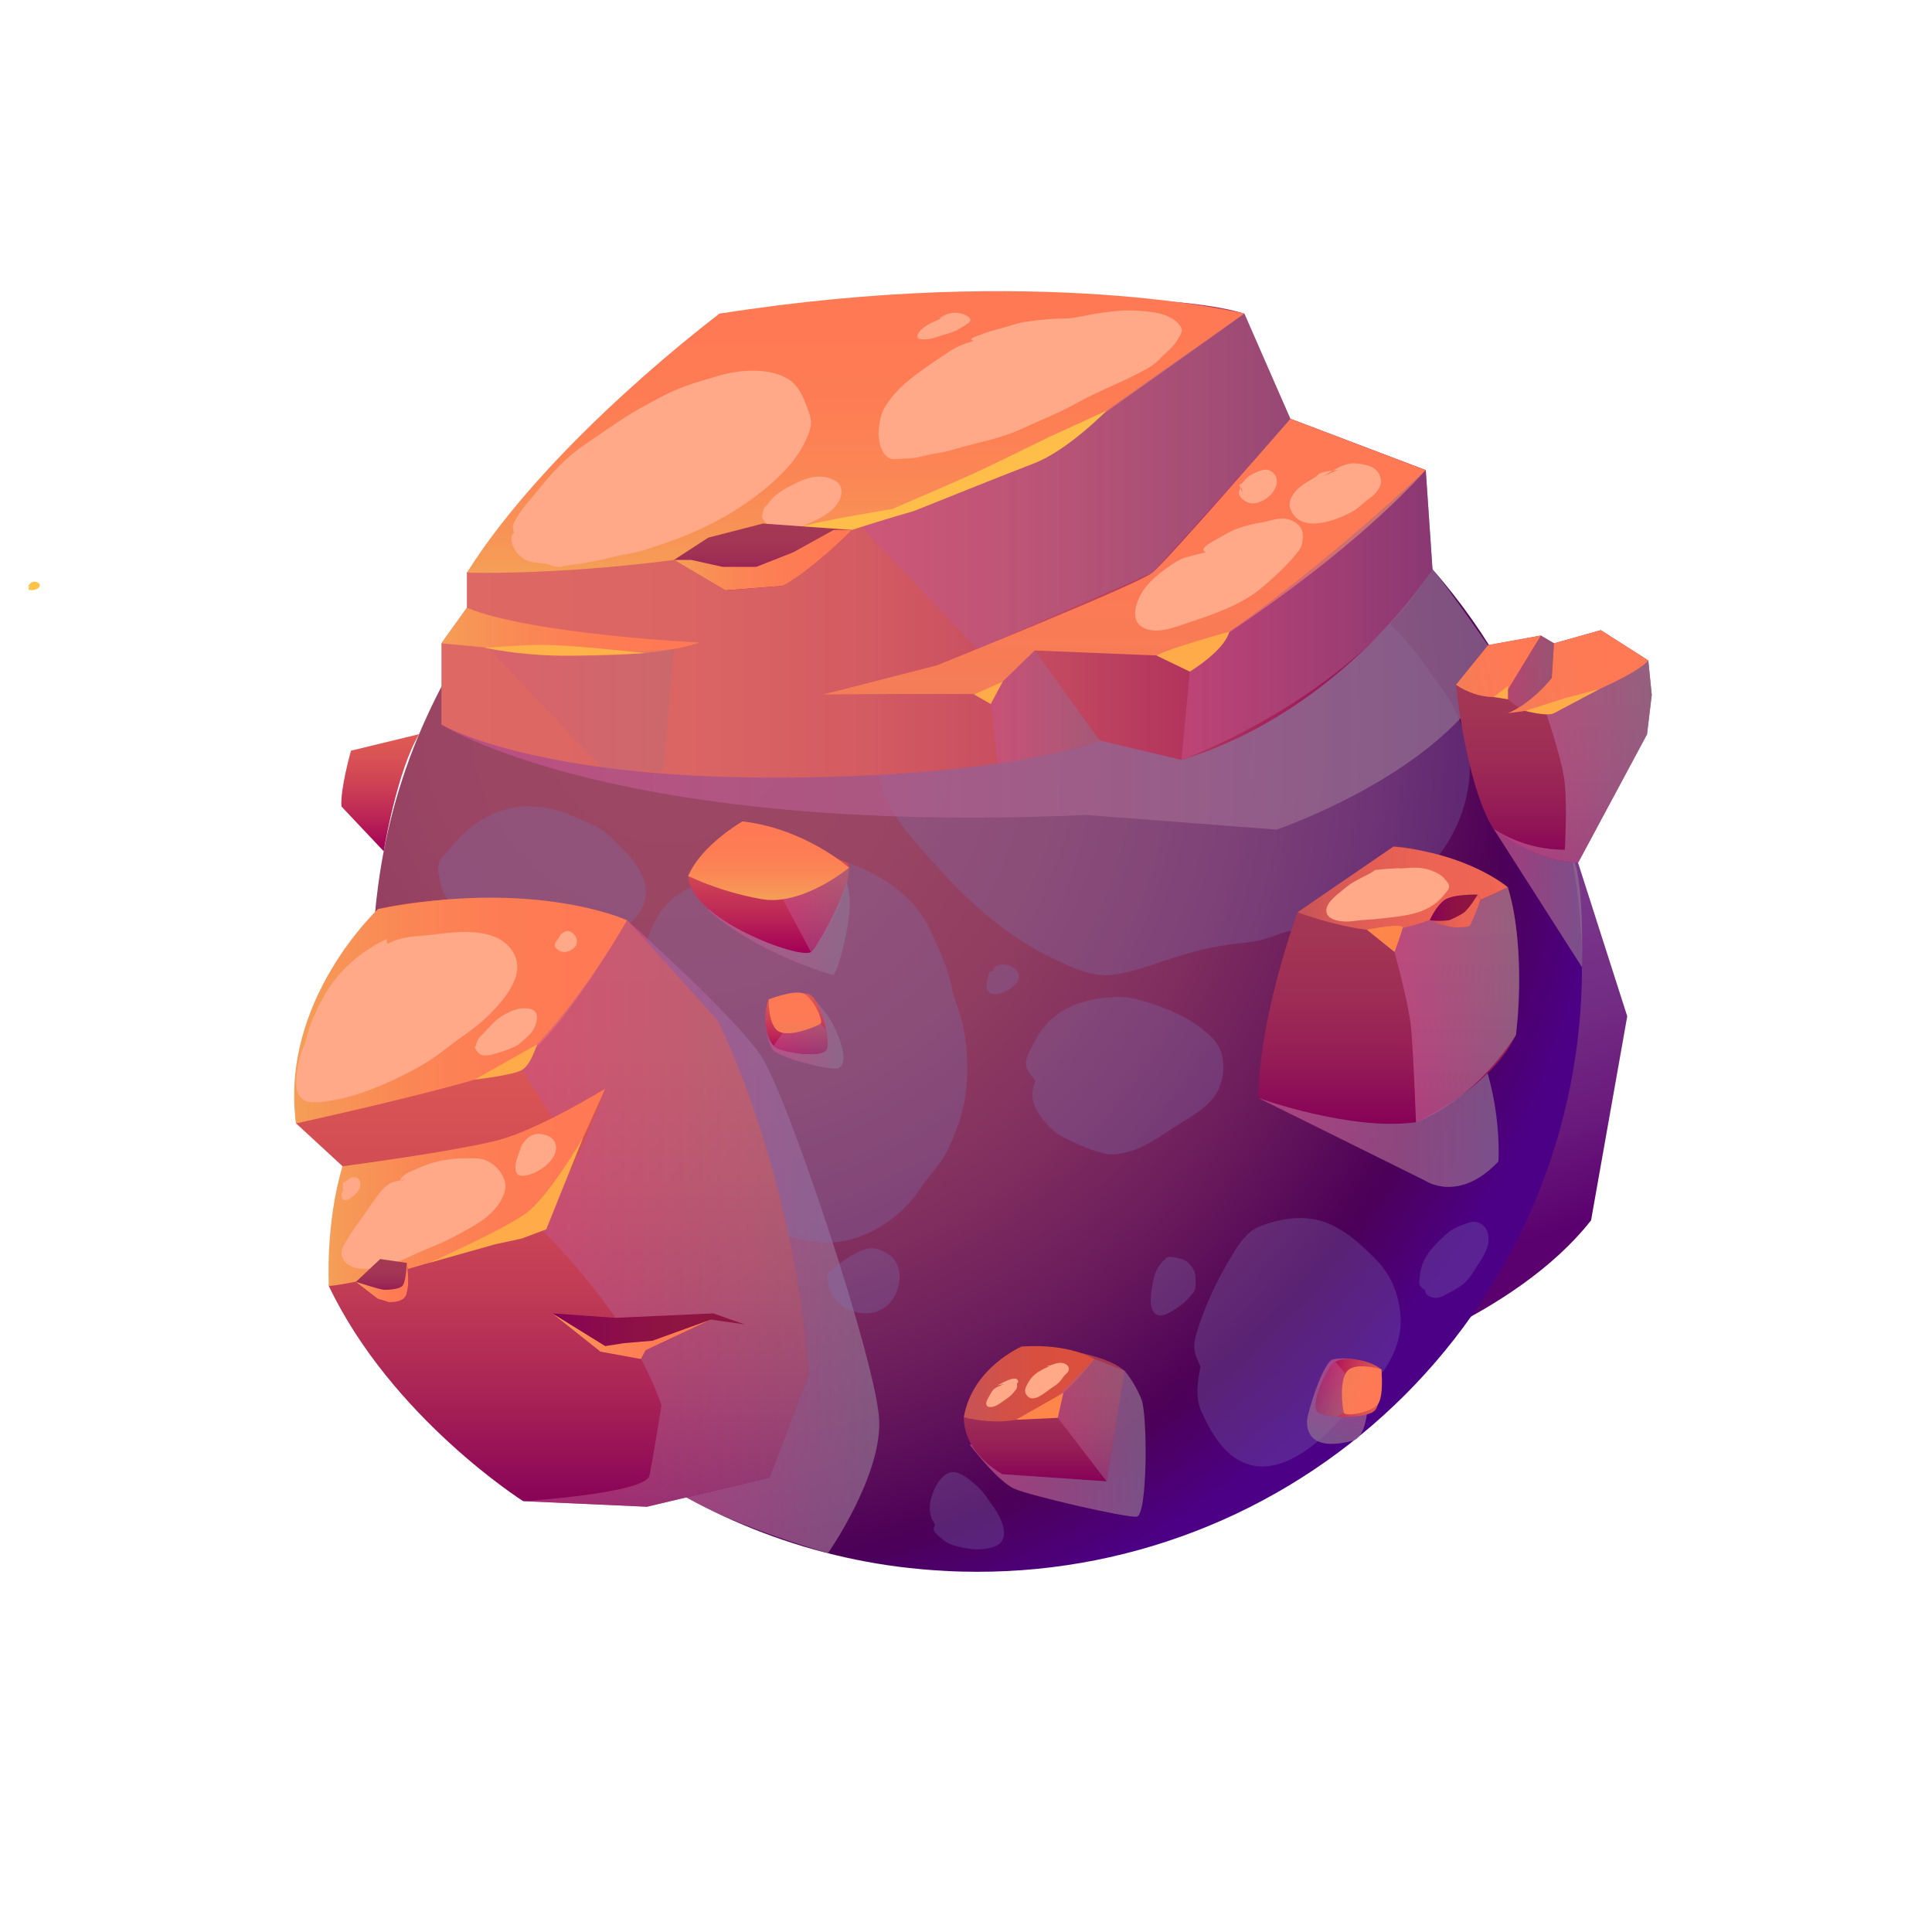 <svg width="130" height="130" viewBox="0 0 130 130" fill="none" xmlns="http://www.w3.org/2000/svg">
<path fill-rule="evenodd" clip-rule="evenodd" d="M1.999 39.423C1.942 39.489 1.915 39.575 1.921 39.662C2.115 39.792 2.713 39.655 2.675 39.356C2.655 39.209 2.476 39.16 2.352 39.144C2.096 39.112 1.966 39.336 1.836 39.526L1.999 39.423Z" fill="#FFC445"/>
<path fill-rule="evenodd" clip-rule="evenodd" d="M78.957 91.12L91.497 91.835C91.497 91.835 101.88 88.706 107.059 82.113L109.494 68.383L105.47 55.824L83.604 69.81C83.604 69.81 78.643 86.585 78.957 91.12Z" fill="url(#paint0_linear_1_3636)"/>
<path fill-rule="evenodd" clip-rule="evenodd" d="M106.447 65.077C106.452 70.422 105.402 75.715 103.359 80.654C101.315 85.593 98.318 90.08 94.538 93.859C90.758 97.638 86.271 100.634 81.331 102.677C76.392 104.719 71.099 105.767 65.754 105.762C65.032 105.762 64.303 105.745 63.589 105.702H63.581C62.516 105.649 61.459 105.547 60.42 105.418C52.76 104.415 45.547 101.237 39.636 96.262C35.824 93.054 32.62 89.185 30.18 84.84C29.931 84.393 29.691 83.939 29.45 83.483C29.45 83.465 29.442 83.457 29.433 83.44C29.184 82.95 28.956 82.461 28.729 81.963H28.72C28.008 80.401 27.399 78.794 26.899 77.153C26.519 75.956 26.201 74.741 25.945 73.511C25.938 73.501 25.935 73.489 25.937 73.477C25.756 72.61 25.602 71.733 25.481 70.853C25.205 68.941 25.067 67.012 25.068 65.081C25.068 63.956 25.111 62.831 25.215 61.732C25.266 61.027 25.344 60.332 25.438 59.636C25.953 55.708 27.05 51.878 28.693 48.273C31.926 41.155 37.14 35.118 43.712 30.883C50.283 26.648 57.935 24.393 65.753 24.389C66.182 24.389 66.612 24.397 67.032 24.406C67.488 24.422 67.942 24.44 68.398 24.475C70.699 24.623 72.984 24.968 75.226 25.505C76.514 25.814 77.777 26.174 79.014 26.605C79.856 26.888 80.683 27.201 81.496 27.549C82.105 27.807 82.698 28.073 83.285 28.357C83.388 28.408 83.491 28.451 83.594 28.503C87.521 30.423 91.115 32.964 94.235 36.026C94.681 36.456 95.111 36.902 95.54 37.358C95.824 37.667 96.108 37.984 96.382 38.302C96.859 38.834 97.31 39.392 97.756 39.951C101.31 44.47 103.863 49.693 105.246 55.274C106.044 58.48 106.447 61.773 106.447 65.077Z" fill="url(#paint1_radial_1_3636)"/>
<path style="mix-blend-mode:multiply" opacity="0.71" fill-rule="evenodd" clip-rule="evenodd" d="M42.2 61.921C42.2 61.921 49.395 68.354 51.185 71.004C52.975 73.654 58.996 91.749 59.159 95.554C59.322 99.358 55.716 104.508 55.716 104.508C55.716 104.508 49.607 102.788 46.193 100.75L48.256 86.534L42.2 61.921Z" fill="url(#paint2_linear_1_3636)"/>
<path style="mix-blend-mode:multiply" opacity="0.71" fill-rule="evenodd" clip-rule="evenodd" d="M84.679 73.886L95.936 79.464C95.936 79.464 98.169 80.968 100.826 78.152C100.826 78.152 101.092 74.229 99.465 70.443L84.679 73.886Z" fill="url(#paint3_linear_1_3636)"/>
<g style="mix-blend-mode:multiply" opacity="0.3">
<path fill-rule="evenodd" clip-rule="evenodd" d="M43.373 64.058C42.453 67.971 43.037 72.077 44.452 75.805C44.757 76.61 45.085 77.644 45.585 78.369C45.978 78.941 46.645 79.284 47.187 79.695C47.902 80.242 48.555 80.862 49.258 81.42C50.056 82.055 50.867 82.442 51.831 82.784C53.661 83.436 55.499 83.923 57.436 83.35C59.212 82.792 60.752 81.659 61.814 80.13C62.277 79.444 62.813 78.836 63.3 78.172C63.788 77.509 64.085 76.692 64.383 75.942C64.98 74.456 65.164 72.574 65.059 70.984C65.019 70.221 64.909 69.463 64.733 68.719C64.538 67.947 64.185 67.231 64.037 66.445C63.799 65.158 63.22 64.016 62.704 62.81C61.424 59.82 58.099 58.032 55.034 57.588C53.595 57.379 52.172 57.707 50.755 57.93C49.261 58.161 48.173 58.854 46.844 59.507C46.061 59.891 45.294 60.319 44.733 61.001C43.406 62.609 43.214 64.875 43.373 64.058Z" fill="#7D72B3"/>
<path fill-rule="evenodd" clip-rule="evenodd" d="M55.649 85.715C56.341 85.093 57.281 84.386 58.169 84.073C58.778 83.859 59.348 84.091 59.845 84.446C60.848 85.162 60.656 86.832 59.863 87.678C58.415 89.229 55.689 87.99 55.698 86.018L55.649 85.715Z" fill="#7D72B3"/>
<path fill-rule="evenodd" clip-rule="evenodd" d="M69.686 72.733C69.288 72.191 69.01 72.017 69.031 71.472C69.047 71.066 69.508 70.293 69.716 69.905C70.338 68.751 71.388 67.888 72.639 67.499C73.495 67.223 74.387 67.082 75.286 67.082C76.121 67.082 76.81 67.32 77.595 67.573C79.018 68.034 80.59 68.791 81.636 69.903C82.621 70.95 82.478 72.84 81.615 73.907C80.955 74.723 79.996 75.219 79.124 75.775C78.17 76.387 77.124 77.168 76.023 77.472C75.307 77.669 74.795 77.77 74.091 77.563C73.451 77.385 72.83 77.146 72.236 76.847C71.668 76.557 71.237 76.438 70.772 75.984C70.365 75.598 70.016 75.156 69.735 74.672C69.328 73.969 69.469 73.095 69.686 72.733Z" fill="#7D72B3"/>
<path fill-rule="evenodd" clip-rule="evenodd" d="M66.591 65.358C66.426 65.886 66.066 66.952 67.02 66.894C67.453 66.867 68.1 66.499 68.332 66.231C69.286 65.122 67.008 64.374 66.808 65.358H66.591Z" fill="#7D72B3"/>
<path fill-rule="evenodd" clip-rule="evenodd" d="M80.782 91.962C80.326 91.008 80.225 90.64 80.535 89.622C81.039 88.027 81.719 86.493 82.562 85.048C83.073 84.173 83.704 82.983 84.668 82.564C85.467 82.225 86.319 82.024 87.185 81.968C89.018 81.848 90.434 82.72 91.737 83.93C92.543 84.675 93.213 85.296 93.679 86.315C94.085 87.198 94.324 88.366 94.23 89.335C93.96 92.092 91.56 94.045 89.783 95.929C88.38 97.415 86.039 99.281 83.853 98.487C82.343 97.937 81.44 96.334 80.823 94.942C80.416 94.023 80.565 92.948 80.782 91.962Z" fill="#7D72B3"/>
<path fill-rule="evenodd" clip-rule="evenodd" d="M78.397 84.74C77.864 85.175 77.682 85.709 77.555 86.394C77.46 86.892 77.256 87.997 77.743 88.402C78.171 88.759 78.958 88.163 79.3 87.936C79.579 87.757 79.828 87.533 80.036 87.275C80.155 87.134 80.311 87.011 80.381 86.838C80.49 86.561 80.45 86.175 80.438 85.884C80.422 85.519 80.215 85.223 79.961 84.981C79.746 84.775 79.566 84.722 79.274 84.662C78.959 84.592 78.569 84.463 78.397 84.74Z" fill="#7D72B3"/>
<path fill-rule="evenodd" clip-rule="evenodd" d="M62.901 102.624C62.843 102.784 62.782 102.884 62.869 103.038C62.956 103.192 63.227 103.416 63.34 103.515C63.754 103.898 64.198 104.012 64.739 104.127C65.281 104.241 65.822 104.309 66.361 104.201C66.704 104.132 67.141 104.055 67.368 103.763C67.787 103.221 67.439 102.404 67.16 101.885C66.948 101.488 66.646 101.132 66.402 100.753C66.12 100.352 65.78 99.995 65.393 99.694C64.934 99.31 64.223 98.786 63.63 99.217C63.071 99.618 62.761 100.343 62.613 100.991C62.529 101.372 62.551 101.768 62.676 102.136C62.767 102.39 62.948 102.561 62.901 102.624Z" fill="#7D72B3"/>
<path fill-rule="evenodd" clip-rule="evenodd" d="M95.91 86.84C95.588 86.57 95.467 86.556 95.501 86.187C95.518 85.8 95.591 85.416 95.716 85.049C96.033 84.25 96.695 83.588 97.328 83.029C97.698 82.723 98.126 82.494 98.587 82.358C98.825 82.278 99.018 82.182 99.266 82.217C99.461 82.24 99.644 82.32 99.793 82.448C99.941 82.575 100.049 82.744 100.101 82.932C100.306 83.557 99.998 84.253 99.659 84.766C99.225 85.42 98.885 86.161 98.195 86.591C97.877 86.791 97.543 86.986 97.207 87.153C97.003 87.254 96.776 87.361 96.541 87.332C96.374 87.313 95.864 87.182 95.91 86.84Z" fill="#7D72B3"/>
<path fill-rule="evenodd" clip-rule="evenodd" d="M29.487 58.632C29.573 58.989 29.589 59.365 29.705 59.716C29.944 60.431 30.461 61.051 30.994 61.574C32.008 62.565 33.452 62.971 34.811 63.244C35.527 63.401 36.256 63.492 36.989 63.516C37.573 63.523 38.193 63.647 38.777 63.601C39.745 63.533 40.684 63.243 41.52 62.752C42.761 62.018 43.776 60.875 43.368 59.365C43.144 58.539 42.597 57.831 42 57.243C41.347 56.602 40.823 55.931 39.972 55.544C39.599 55.373 39.218 55.199 38.835 55.048C38.376 54.864 37.941 54.612 37.45 54.528C37.042 54.456 36.622 54.3 36.211 54.28C35.797 54.258 35.383 54.262 34.971 54.293C33.505 54.412 31.989 55.27 30.975 56.313C30.573 56.726 30.23 57.19 29.828 57.599C29.446 57.978 29.487 58.432 29.487 58.632Z" fill="#7D72B3"/>
<path fill-rule="evenodd" clip-rule="evenodd" d="M59.629 48.401C59.224 49.036 59.073 49.179 59.015 49.921C58.934 50.845 59.009 51.777 59.238 52.677C59.771 54.781 61.42 56.478 62.828 58.063C65.138 60.664 67.74 63.032 70.916 64.523C72.166 65.11 73.49 65.778 74.919 65.59C76.306 65.407 77.563 64.888 78.884 64.467C80.043 64.099 81.29 63.752 82.494 63.591C83.06 63.513 83.625 63.438 84.192 63.375C85.017 63.284 85.713 62.954 86.499 62.722C87.637 62.389 88.821 62.186 89.948 61.824C90.464 61.658 90.964 61.448 91.444 61.197C92.232 60.789 93.077 60.546 93.86 60.114C96.761 58.515 98.74 55.314 98.895 51.979C98.974 50.28 98.353 48.503 97.499 47.058C97.015 46.239 96.402 45.508 95.866 44.716C95.165 43.707 94.359 42.774 93.463 41.934C91.815 40.356 89.958 39.337 87.786 38.667C86.635 38.307 85.435 38.13 84.23 38.143C82.311 38.149 80.355 38.414 78.473 38.793C76.591 39.173 74.683 39.576 72.833 40.098C70.883 40.648 68.92 41.479 67.087 42.336C65.198 43.219 63.549 44.392 62.34 46.107C62.067 46.492 61.753 46.861 61.495 47.252C61.291 47.558 61.178 47.798 60.88 48.02C60.335 48.424 59.832 48.513 59.629 48.401Z" fill="#7D72B3"/>
</g>
<path style="mix-blend-mode:multiply" opacity="0.71" fill-rule="evenodd" clip-rule="evenodd" d="M100.506 55.775L106.446 65.078C106.446 65.078 106.635 58.859 105.761 57.607C104.886 56.355 100.506 55.775 100.506 55.775Z" fill="url(#paint4_linear_1_3636)"/>
<path style="mix-blend-mode:multiply" opacity="0.71" fill-rule="evenodd" clip-rule="evenodd" d="M29.704 48.754C29.704 48.754 41.324 56.256 73.105 54.836L85.901 55.822C85.901 55.822 98.066 51.685 100.822 44.416C100.822 44.416 97.231 39.238 96.389 38.293C95.547 37.349 80.584 40.578 80.584 40.578L29.704 48.754Z" fill="url(#paint5_linear_1_3636)"/>
<path fill-rule="evenodd" clip-rule="evenodd" d="M31.416 40.894V38.532C31.416 38.532 37.84 30.227 48.417 21.104C48.417 21.104 75.92 18.672 83.73 21.104L86.823 28.175L95.936 31.634L96.389 38.297C96.389 38.297 90.403 47.811 79.5 51.133L73.984 49.821C73.984 49.821 67.946 52.325 51.998 52.325C35.704 52.325 29.704 48.755 29.704 48.755V43.287L31.416 40.894Z" fill="url(#paint6_linear_1_3636)"/>
<path fill-rule="evenodd" clip-rule="evenodd" d="M54.437 92.455L51.767 99.429L43.53 101.386L35.2 101.009C35.2 101.009 26.361 95.404 22.127 86.537L23.047 78.472L19.92 75.587C19.92 75.587 19.165 68.055 25.434 61.175C25.434 61.175 32.352 59.252 42.199 61.922L48.271 68.656C48.271 68.656 53.243 78.143 54.437 92.455Z" fill="url(#paint7_linear_1_3636)"/>
<path style="mix-blend-mode:multiply" opacity="0.71" fill-rule="evenodd" clip-rule="evenodd" d="M65.262 97.223C65.262 97.223 67.132 99.694 68.271 100.182C69.41 100.67 75.756 102.134 76.488 102.053C77.221 101.972 77.221 95.271 76.814 94.182C76.536 93.48 76.152 92.824 75.675 92.238L65.262 97.223Z" fill="url(#paint8_linear_1_3636)"/>
<path fill-rule="evenodd" clip-rule="evenodd" d="M111.142 46.758L110.824 49.412L106.195 58.035C103.601 58.104 100.835 56.034 100.509 55.776C100.5 55.768 100.484 55.759 100.474 55.751C98.62 52.728 97.969 46.08 97.969 46.08L100.133 43.408L103.681 42.764L104.574 43.289L107.717 42.404L110.182 43.976L110.912 44.453L111.142 46.758Z" fill="url(#paint9_linear_1_3636)"/>
<path fill-rule="evenodd" clip-rule="evenodd" d="M101.453 59.702C101.453 59.702 96.282 56.871 93.758 56.967L87.306 61.387C87.306 61.387 84.682 68.5 84.682 73.887C84.682 73.887 90.903 76.129 95.277 75.513C95.277 75.513 100.275 73.29 102.002 69.639C101.997 69.639 102.673 63.372 101.453 59.702Z" fill="url(#paint10_linear_1_3636)"/>
<path fill-rule="evenodd" clip-rule="evenodd" d="M31.416 38.533C31.416 38.533 43.374 38.925 56.555 35.542C56.555 35.542 69.898 30.861 72.502 29.07C75.105 27.279 83.73 21.105 83.73 21.105C83.73 21.105 70.061 17.698 48.417 21.105C48.417 21.105 37.035 29.609 31.416 38.533Z" fill="url(#paint11_linear_1_3636)"/>
<path fill-rule="evenodd" clip-rule="evenodd" d="M86.823 28.176C86.823 28.176 78.523 37.745 77.546 38.533C76.57 39.322 63.046 44.768 63.046 44.768L55.413 46.727C55.413 46.727 64.96 46.648 66.587 46.727L69.625 43.769L80.147 44.202C80.147 44.202 89.808 38.377 95.933 31.634L86.823 28.176Z" fill="url(#paint12_linear_1_3636)"/>
<path fill-rule="evenodd" clip-rule="evenodd" d="M29.704 43.287L38.166 44.092C38.166 44.092 43.808 44.337 47.062 43.238C47.062 43.238 35.731 42.685 31.416 40.893L29.704 43.287Z" fill="url(#paint13_linear_1_3636)"/>
<path fill-rule="evenodd" clip-rule="evenodd" d="M87.308 61.386C87.308 61.386 91.005 62.772 93.433 62.609C95.861 62.446 101.455 59.701 101.455 59.701C101.455 59.701 98.892 57.46 93.76 56.967L87.308 61.386Z" fill="url(#paint14_linear_1_3636)"/>
<path fill-rule="evenodd" clip-rule="evenodd" d="M19.918 75.592C19.918 75.592 31.089 73.15 34.157 71.917C37.224 70.684 42.195 61.923 42.195 61.923C42.195 61.923 36.058 59.075 25.434 61.172C25.434 61.176 18.813 67.336 19.918 75.592Z" fill="url(#paint15_linear_1_3636)"/>
<path fill-rule="evenodd" clip-rule="evenodd" d="M23.048 78.475C23.048 78.475 30.873 77.447 33.635 76.686C36.397 75.925 40.723 73.251 40.723 73.251C40.723 73.251 37.409 80.797 36.212 82.505C36.212 82.505 26.91 86.008 22.127 86.536C22.127 86.538 21.88 82.338 23.048 78.475Z" fill="url(#paint16_linear_1_3636)"/>
<path fill-rule="evenodd" clip-rule="evenodd" d="M64.853 95.363C64.853 95.363 66.642 91.443 68.759 90.605C68.759 90.605 73.804 90.652 75.676 92.244L74.456 99.672L67.459 99.195C67.459 99.195 64.853 97.866 64.853 95.363Z" fill="url(#paint17_linear_1_3636)"/>
<path fill-rule="evenodd" clip-rule="evenodd" d="M64.853 95.362C64.853 95.362 67.051 95.993 69.084 95.362C71.118 94.731 73.641 91.448 73.641 91.448C73.641 91.448 72.013 90.384 68.759 90.605C68.759 90.605 65.423 92.006 64.853 95.362Z" fill="url(#paint18_linear_1_3636)"/>
<path style="mix-blend-mode:multiply" opacity="0.5" fill-rule="evenodd" clip-rule="evenodd" d="M54.437 92.452L51.766 99.427L43.53 101.384L35.199 101.007C35.199 101.007 43.452 100.5 43.702 99.28C43.951 98.06 44.509 94.566 44.509 94.566C42.481 88.468 36.212 82.507 36.212 82.507C38.836 78.81 40.721 73.249 40.721 73.249L37.166 75.232L34.846 71.535C38.694 68.107 42.199 61.923 42.199 61.923L48.27 68.657C48.27 68.657 53.243 78.141 54.437 92.452Z" fill="url(#paint19_linear_1_3636)"/>
<path style="mix-blend-mode:multiply" opacity="0.5" fill-rule="evenodd" clip-rule="evenodd" d="M70.534 94.569L74.455 99.669L75.675 92.241L73.642 91.446L70.534 94.569Z" fill="url(#paint20_linear_1_3636)"/>
<path style="mix-blend-mode:multiply" opacity="0.71" fill-rule="evenodd" clip-rule="evenodd" d="M93.433 62.608C93.433 62.608 94.797 67.312 94.959 69.263C95.121 71.214 95.28 75.517 95.28 75.517C95.28 75.517 99.035 74.248 102.004 69.642C102.004 69.642 102.787 64.275 101.46 59.705C101.454 59.7 96.544 62.221 93.433 62.608Z" fill="url(#paint21_linear_1_3636)"/>
<path style="mix-blend-mode:multiply" opacity="0.5" fill-rule="evenodd" clip-rule="evenodd" d="M101.195 46.841L102.186 47.617C102.186 47.617 104.347 46.739 104.417 45.623C104.487 44.508 104.565 43.288 104.565 43.288L103.679 42.763L101.195 46.841Z" fill="url(#paint22_linear_1_3636)"/>
<path style="mix-blend-mode:multiply" opacity="0.71" fill-rule="evenodd" clip-rule="evenodd" d="M111.142 46.759L110.824 49.413L106.195 58.035C103.601 58.105 100.836 56.034 100.509 55.777C101.936 56.693 103.597 57.178 105.293 57.177C105.293 57.177 105.456 54.454 105.293 52.745C105.129 51.036 103.902 47.617 103.902 47.617L110.18 43.975L110.91 44.453L111.142 46.759Z" fill="url(#paint23_linear_1_3636)"/>
<path fill-rule="evenodd" clip-rule="evenodd" d="M103.681 42.763L101.196 46.841C101.196 46.841 99.704 47.233 97.966 46.081L100.129 43.409L103.681 42.763Z" fill="url(#paint24_linear_1_3636)"/>
<path fill-rule="evenodd" clip-rule="evenodd" d="M104.565 43.287L104.417 45.622C104.417 45.622 103.147 47.274 101.469 47.988C101.469 47.988 104.689 47.638 106.181 46.986C106.181 46.986 110.052 45.436 110.911 44.443L107.714 42.4L104.565 43.287Z" fill="url(#paint25_linear_1_3636)"/>
<path style="mix-blend-mode:multiply" opacity="0.5" fill-rule="evenodd" clip-rule="evenodd" d="M57.574 35.058L65.76 43.668L77.547 38.54C77.547 38.54 86.173 29.081 86.824 28.183L83.731 21.112C83.731 21.112 75.269 26.962 72.503 29.076C69.736 31.191 57.574 35.058 57.574 35.058Z" fill="url(#paint26_linear_1_3636)"/>
<path style="mix-blend-mode:multiply" opacity="0.5" fill-rule="evenodd" clip-rule="evenodd" d="M69.627 43.769L73.984 49.826C73.984 49.826 70.662 50.942 67.133 51.376L66.589 46.725L69.627 43.769Z" fill="url(#paint27_linear_1_3636)"/>
<path style="mix-blend-mode:multiply" opacity="0.5" fill-rule="evenodd" clip-rule="evenodd" d="M80.15 44.2L79.499 51.13C79.499 51.13 90.93 47.035 96.388 38.295L95.935 31.627C95.935 31.627 87.219 39.835 80.15 44.2Z" fill="url(#paint28_linear_1_3636)"/>
<path style="mix-blend-mode:multiply" opacity="0.2" fill-rule="evenodd" clip-rule="evenodd" d="M32.836 43.586L40.722 51.881H44.641L45.357 43.666C45.357 43.666 36.511 44.489 32.836 43.586Z" fill="url(#paint29_linear_1_3636)"/>
<g style="mix-blend-mode:soft-light">
<path fill-rule="evenodd" clip-rule="evenodd" d="M34.586 35.849C34.422 35.395 34.531 35.231 34.781 34.812C35.172 34.153 35.71 33.601 36.184 33.004C37.106 31.844 38.093 30.762 39.333 29.928C40.616 29.065 41.874 28.131 43.23 27.384C44.156 26.875 45.092 26.353 46.093 25.99C46.794 25.735 47.524 25.534 48.24 25.317C49.637 24.892 51.543 24.706 52.891 25.422C53.713 25.858 54.033 26.665 54.342 27.498C54.494 27.908 54.626 28.261 54.545 28.708C54.476 29.098 54.278 29.503 54.106 29.853C53.54 31.005 52.493 32.062 51.51 32.867C49.506 34.512 47.234 35.698 44.788 36.53C44.133 36.752 43.476 36.998 42.802 37.159C42.366 37.263 41.919 37.311 41.483 37.418C40.471 37.685 39.442 37.885 38.403 38.014C38.119 38.045 37.798 38.145 37.518 38.143C37.261 38.143 37.013 37.982 36.763 37.939C36.343 37.867 35.747 37.882 35.371 37.676C34.366 37.121 34.246 36.035 34.586 35.849Z" fill="#FFA989"/>
<path fill-rule="evenodd" clip-rule="evenodd" d="M51.292 34.656C51.383 34.234 51.358 34.215 51.624 33.977C51.774 33.76 51.947 33.56 52.14 33.38C52.385 33.169 52.651 32.986 52.936 32.834C53.759 32.378 54.761 31.868 55.723 32.151C56.371 32.34 56.737 32.654 56.586 33.362C56.501 33.761 56.168 34.165 55.857 34.412C55.296 34.855 54.657 35.12 54.002 35.397C53.506 35.606 52.78 35.73 52.239 35.61C51.748 35.502 51.224 34.969 51.292 34.656Z" fill="#FFA989"/>
<path fill-rule="evenodd" clip-rule="evenodd" d="M65.505 22.938C64.756 23.177 64.359 23.32 63.736 23.744C62.81 24.374 61.815 25.008 60.968 25.742C60.412 26.212 59.932 26.766 59.545 27.383C59.258 27.866 59.165 28.441 59.122 28.997C59.079 29.553 59.259 30.59 59.879 30.847C60.118 30.945 60.546 30.858 60.782 30.859C61.307 30.855 61.828 30.78 62.333 30.637C62.858 30.507 63.387 30.472 63.908 30.317C64.429 30.162 64.967 30.014 65.503 29.881C66.66 29.593 67.779 29.317 68.86 28.807C69.882 28.321 70.942 27.918 71.944 27.389C72.668 27.008 73.375 26.619 74.12 26.283C75.15 25.816 76.182 25.36 77.173 24.817C77.561 24.593 77.912 24.309 78.212 23.976C78.537 23.646 78.927 23.364 79.166 22.96C79.274 22.78 79.523 22.44 79.523 22.215C79.514 21.927 79.101 21.574 78.888 21.441C78.478 21.209 78.026 21.062 77.559 21.01C76.904 20.912 76.242 20.872 75.581 20.891C74.783 20.947 73.989 21.05 73.204 21.2C72.697 21.296 72.249 21.42 71.727 21.427C70.808 21.438 69.891 21.515 68.984 21.659C68.458 21.743 67.95 21.926 67.434 22.071C66.97 22.204 66.474 22.3 66.035 22.508C65.814 22.609 65.013 22.788 65.505 22.938Z" fill="#FFA989"/>
<path fill-rule="evenodd" clip-rule="evenodd" d="M63.336 21.42C62.839 21.658 62.099 21.911 61.796 22.431C61.598 22.771 61.874 22.838 62.175 22.84C62.707 22.84 63.249 22.59 63.764 22.45C64.173 22.336 64.559 22.151 64.904 21.904C65.061 21.785 65.374 21.676 65.269 21.441C65.207 21.303 64.884 21.156 64.749 21.116C64.49 21.039 64.216 21.027 63.951 21.08C63.686 21.133 63.438 21.25 63.227 21.42H63.336Z" fill="#FFA989"/>
<path fill-rule="evenodd" clip-rule="evenodd" d="M81.126 37.15C80.674 37.297 80.224 37.375 79.783 37.508C79.341 37.64 78.922 37.93 78.541 38.2C77.883 38.666 77.171 39.262 76.774 39.974C76.442 40.571 76.082 41.652 76.781 42.141C77.743 42.813 79.244 42.13 80.204 41.812C81.71 41.312 83.368 40.731 84.644 39.754C85.188 39.318 85.71 38.855 86.206 38.367C86.636 37.956 87.035 37.514 87.399 37.044C87.654 36.711 87.691 36.252 87.647 35.845C87.603 35.456 87.22 35.14 86.862 35C86.147 34.718 85.544 35.053 84.844 35.167C84.116 35.286 83.265 35.498 82.612 35.868C81.617 36.434 80.567 36.916 81.126 37.15Z" fill="#FFA989"/>
<path fill-rule="evenodd" clip-rule="evenodd" d="M83.622 33.136C83.503 32.98 83.426 32.796 83.4 32.602C83.619 32.545 83.745 32.291 83.894 32.151C84.028 32.036 84.178 31.942 84.34 31.871C84.6 31.743 85.07 31.521 85.363 31.632C85.924 31.848 86.058 32.394 85.77 32.922C85.624 33.18 85.419 33.401 85.173 33.566C84.927 33.732 84.646 33.838 84.352 33.876C83.921 33.932 82.987 33.321 83.517 32.813L83.622 33.136Z" fill="#FFA989"/>
<path fill-rule="evenodd" clip-rule="evenodd" d="M90.021 31.618C89.649 31.687 89.139 31.69 88.792 31.864C88.719 31.901 88.622 32.018 88.546 32.07C88.172 32.322 87.748 32.524 87.409 32.82C87.039 33.142 86.63 33.726 86.823 34.233C87.492 35.991 89.94 35.011 91.055 34.388C91.43 34.179 91.676 33.878 92.02 33.63C92.276 33.444 92.487 33.303 92.674 33.033C92.949 32.643 93.005 32.381 92.814 31.934C92.672 31.601 92.325 31.392 91.979 31.312C91.677 31.227 91.365 31.18 91.051 31.174C90.307 31.206 89.67 31.69 89.049 32.048L90.021 31.618Z" fill="#FFA989"/>
<path fill-rule="evenodd" clip-rule="evenodd" d="M26.013 63.185C24.328 63.976 22.835 65.259 21.886 66.875C21.466 67.591 21.112 68.344 20.828 69.124C20.679 69.534 20.618 69.966 20.458 70.373C20.304 70.713 20.186 71.069 20.106 71.434C19.955 72.297 19.548 74.046 20.933 74.161C21.553 74.211 22.277 74.061 22.881 73.935C24.074 73.689 25.317 73.207 26.418 72.689C27.641 72.113 28.879 71.467 29.933 70.62C30.928 69.821 32.042 69.17 32.943 68.257C34.016 67.166 35.576 65.378 34.361 63.825C33.213 62.36 30.736 62.695 29.131 62.887C28.371 62.977 27.527 62.986 26.787 63.209C26.603 63.265 26.424 63.338 26.253 63.428C26.14 63.493 26.042 63.619 26.013 63.185Z" fill="#FFA989"/>
<path fill-rule="evenodd" clip-rule="evenodd" d="M31.982 70.457C32.093 70.083 32.131 69.916 32.398 69.66C32.666 69.404 32.929 69.098 33.199 68.825C33.62 68.391 34.511 67.887 35.133 67.85C35.416 67.834 35.796 67.841 36.004 68.069C36.211 68.297 36.123 68.778 36.004 69.042C35.907 69.296 35.749 69.523 35.545 69.702C35.293 69.921 34.995 70.236 34.7 70.394C34.288 70.593 33.857 70.753 33.415 70.871C33.071 70.972 32.542 71.148 32.222 70.871C32.028 70.706 31.845 70.323 31.982 70.457Z" fill="#FFA989"/>
<path fill-rule="evenodd" clip-rule="evenodd" d="M27.317 79.352C26.96 79.434 26.431 79.48 26.106 79.71C25.828 79.928 25.584 80.187 25.384 80.478C24.957 81.038 24.591 81.642 24.165 82.205C23.815 82.677 23.492 83.169 23.198 83.678C22.999 84.017 22.888 84.336 23.079 84.703C23.556 85.62 25.041 85.399 25.839 85.207C26.698 85 27.469 84.584 28.274 84.231C28.998 83.914 29.753 83.641 30.449 83.265C31.648 82.616 33.109 81.953 33.757 80.682C34.009 80.184 34.106 79.78 33.888 79.257C33.681 78.78 33.316 78.389 32.854 78.152C32.37 77.887 31.842 77.947 31.312 77.943C30.542 77.94 29.777 78.048 29.038 78.264C28.583 78.401 28.108 78.622 27.668 78.806C26.991 79.081 26.642 79.635 27.317 79.352Z" fill="#FFA989"/>
<path fill-rule="evenodd" clip-rule="evenodd" d="M23.086 80.111C23.06 79.93 23.065 79.747 23.102 79.568C23.422 79.471 23.561 79.115 23.96 79.237C24.251 79.326 24.299 79.664 24.226 79.894C24.08 80.353 22.956 81.308 22.977 80.327L23.086 80.111Z" fill="#FFA989"/>
<path fill-rule="evenodd" clip-rule="evenodd" d="M94.145 58.414C93.604 58.437 93.064 58.479 92.524 58.539C92.381 58.656 92.225 58.755 92.058 58.835C91.5 59.129 90.993 59.34 90.508 59.759C90.117 60.097 89.196 60.691 89.249 61.318C89.299 61.894 90.136 62.005 90.578 62.007C91.02 62.01 91.49 61.908 91.945 61.888C92.575 61.856 93.196 61.777 93.822 61.702C94.623 61.605 95.476 61.455 96.183 61.052C96.577 60.832 96.921 60.533 97.194 60.174C97.332 59.999 97.544 59.824 97.5 59.578C97.472 59.416 97.173 59.09 97.056 58.981C96.866 58.83 96.654 58.709 96.427 58.624C95.399 58.165 94.206 58.527 94.145 58.414Z" fill="#FFA989"/>
<path fill-rule="evenodd" clip-rule="evenodd" d="M67.566 93.13C67.128 93.323 66.856 93.368 66.66 93.774C66.589 93.924 66.354 94.245 66.36 94.444C66.367 94.715 66.642 94.702 66.871 94.641C67.167 94.561 67.468 94.291 67.715 94.13C67.908 94.005 68.079 93.85 68.223 93.67C68.316 93.558 68.397 93.499 68.428 93.346C68.459 93.192 68.383 93.082 68.522 92.988C68.431 92.359 67.246 93.226 67.023 93.234L67.566 93.13Z" fill="#FFA989"/>
<path fill-rule="evenodd" clip-rule="evenodd" d="M70.603 91.936C69.928 92.235 69.472 92.468 69.128 93.137C69.018 93.348 68.915 93.567 69.025 93.781C69.376 94.464 70.129 93.856 70.518 93.563C70.785 93.361 71.078 93.219 71.309 92.966C71.413 92.854 71.483 92.728 71.579 92.609C71.674 92.489 71.833 92.388 71.888 92.259C71.996 92.005 71.822 91.812 71.586 91.738C71.14 91.598 70.802 91.892 70.386 91.933L70.603 91.936Z" fill="#FFA989"/>
<path fill-rule="evenodd" clip-rule="evenodd" d="M35.129 77.068C34.93 77.501 34.206 79.126 35.165 79.117C35.999 79.109 37.369 78.207 37.414 77.286C37.444 76.67 36.95 76.371 36.377 76.305C35.648 76.221 35.224 76.8 34.912 77.393L35.129 77.068Z" fill="#FFA989"/>
<path fill-rule="evenodd" clip-rule="evenodd" d="M37.625 63.078C37.438 63.335 37.173 63.555 37.436 63.815C37.556 63.945 37.716 64.029 37.891 64.054C38.257 64.105 38.802 63.775 38.82 63.406C38.826 63.279 38.798 63.151 38.741 63.037C38.684 62.923 38.598 62.825 38.492 62.754C38.195 62.537 37.991 62.674 37.733 62.864L37.625 63.078Z" fill="#FFA989"/>
</g>
<path fill-rule="evenodd" clip-rule="evenodd" d="M47.658 37.453C47.658 37.453 52.505 35.962 53.573 35.544C54.642 35.127 60.049 34.246 60.049 34.246C60.049 34.246 64.69 32.253 65.992 31.64C67.294 31.027 70.603 29.4 70.603 29.4L74.456 27.634C74.456 27.634 71.85 30.308 69.567 31.183C67.283 32.058 61.485 34.39 61.485 34.39C61.485 34.39 59.749 34.874 57.311 35.662C54.873 36.451 47.658 37.453 47.658 37.453Z" fill="#FFBD4A"/>
<path fill-rule="evenodd" clip-rule="evenodd" d="M77.831 44.117L80.058 45.19C80.058 45.19 82.358 43.821 82.719 42.506C82.719 42.505 78.361 43.705 77.831 44.117Z" fill="#FFAB4A"/>
<path fill-rule="evenodd" clip-rule="evenodd" d="M65.544 46.728L66.663 47.373L67.472 45.867L65.544 46.728Z" fill="#FFAB4A"/>
<path style="mix-blend-mode:multiply" opacity="0.71" fill-rule="evenodd" clip-rule="evenodd" d="M47.658 61.22C47.658 61.22 50.289 63.844 56.065 65.62C56.065 65.62 56.472 65.197 56.96 62.713C57.448 60.229 56.96 59.362 56.96 59.362C56.96 59.362 49.868 60.258 47.658 61.22Z" fill="url(#paint30_linear_1_3636)"/>
<path style="mix-blend-mode:multiply" opacity="0.71" fill-rule="evenodd" clip-rule="evenodd" d="M51.542 69.079C51.542 69.079 51.619 69.956 51.945 70.56C52.27 71.163 55.918 72.073 56.401 71.872C57.295 71.497 56.281 69.321 55.904 68.669C55.616 68.205 55.281 67.772 54.905 67.376L51.542 69.079Z" fill="url(#paint31_linear_1_3636)"/>
<path fill-rule="evenodd" clip-rule="evenodd" d="M28.892 84.971C28.892 84.971 33.827 82.767 35.372 81.657C36.918 80.546 39.24 76.543 39.24 76.543L36.756 82.717L35.102 83.341L33.338 83.72L28.892 84.971Z" fill="#FFAB4A"/>
<path fill-rule="evenodd" clip-rule="evenodd" d="M31.934 72.645L36.131 70.28C36.131 70.28 35.735 71.627 35.134 71.99C34.532 72.353 31.934 72.645 31.934 72.645Z" fill="#FFAB4A"/>
<path fill-rule="evenodd" clip-rule="evenodd" d="M91.973 62.559L93.833 64.058C93.833 64.058 94.289 62.832 94.38 62.441C94.47 62.049 91.973 62.559 91.973 62.559Z" fill="#FF864A"/>
<path fill-rule="evenodd" clip-rule="evenodd" d="M102.624 47.835L105.291 46.975L107.631 46.363C107.631 46.363 105.018 47.744 104.565 47.989C104.112 48.233 102.624 47.835 102.624 47.835Z" fill="#FFAB4A"/>
<path fill-rule="evenodd" clip-rule="evenodd" d="M100.506 46.904L101.469 46.155V47.055L100.506 46.904Z" fill="#FFAB4A"/>
<path fill-rule="evenodd" clip-rule="evenodd" d="M68.363 95.533L71.554 93.72L71.174 95.404L68.363 95.533Z" fill="#FF864A"/>
<path fill-rule="evenodd" clip-rule="evenodd" d="M32.606 43.59C32.606 43.59 35.039 43.392 36.467 43.392C37.894 43.392 40.715 43.67 40.715 43.67L43.448 43.938C43.448 43.938 41.881 44.066 38.572 44.121C36.57 44.152 34.571 43.974 32.606 43.59Z" fill="#FFB14A"/>
<path fill-rule="evenodd" clip-rule="evenodd" d="M46.303 58.945C46.303 58.945 48.798 56.171 49.881 55.773C50.964 55.375 56.055 57.7 56.951 58.031C57.846 58.361 55.226 63.517 54.565 64.056C53.905 64.595 46.411 61.864 46.303 58.945Z" fill="url(#paint32_linear_1_3636)"/>
<path fill-rule="evenodd" clip-rule="evenodd" d="M55.648 70.557C55.415 71.217 53.143 70.874 52.324 70.557L52.264 70.522L52.091 70.403C52.074 70.392 52.059 70.378 52.048 70.36C51.465 69.763 51.333 68.119 51.723 67.251C51.723 67.251 53.706 66.641 54.436 66.899C54.913 67.062 55.382 68.281 55.587 69.295V69.303C55.691 69.843 55.725 70.332 55.648 70.557Z" fill="url(#paint33_linear_1_3636)"/>
<path style="mix-blend-mode:multiply" opacity="0.5" fill-rule="evenodd" clip-rule="evenodd" d="M52.672 60.506L54.563 64.056C54.563 64.056 56.985 61.419 57.136 58.384L52.672 60.506Z" fill="url(#paint34_linear_1_3636)"/>
<path fill-rule="evenodd" clip-rule="evenodd" d="M28.202 49.4L23.617 50.512C23.617 50.512 22.869 53.163 22.978 54.27L25.82 57.279C25.82 57.279 26.704 51.885 28.202 49.4Z" fill="url(#paint35_linear_1_3636)"/>
<path fill-rule="evenodd" clip-rule="evenodd" d="M46.303 58.947C47.889 59.681 49.565 60.206 51.287 60.507C54.03 60.964 57.131 58.385 57.131 58.385C57.131 58.385 54.19 55.761 49.959 55.269C49.959 55.269 47.197 56.848 46.303 58.947Z" fill="url(#paint36_linear_1_3636)"/>
<path style="mix-blend-mode:multiply" opacity="0.5" fill-rule="evenodd" clip-rule="evenodd" d="M55.648 70.557C55.415 71.217 53.144 70.874 52.324 70.557L52.264 70.522L52.092 70.403L52.04 70.368L52.049 70.36L52.668 69.501L55.21 68.882L55.587 69.295V69.303C55.691 69.843 55.725 70.332 55.648 70.557Z" fill="url(#paint37_linear_1_3636)"/>
<path fill-rule="evenodd" clip-rule="evenodd" d="M51.72 67.244C51.72 67.244 51.671 69.063 52.445 69.426C53.219 69.79 54.978 69.058 55.211 68.883C55.444 68.707 54.673 67.046 54.007 66.832C53.34 66.619 51.72 67.244 51.72 67.244Z" fill="url(#paint38_linear_1_3636)"/>
<path style="mix-blend-mode:multiply" opacity="0.71" fill-rule="evenodd" clip-rule="evenodd" d="M91.232 91.479C91.232 91.479 90.365 91.318 89.696 91.47C89.027 91.623 87.944 95.118 87.944 95.645C87.944 97.708 90.341 97.122 91.07 96.93C91.799 96.738 91.974 95.177 91.974 95.177L91.232 91.479Z" fill="url(#paint39_linear_1_3636)"/>
<path fill-rule="evenodd" clip-rule="evenodd" d="M88.708 95.04C88.133 94.64 89.073 92.535 89.597 91.838L89.647 91.789L89.808 91.655C89.822 91.64 89.84 91.63 89.86 91.625C90.596 91.223 92.213 91.53 92.944 92.142C92.944 92.142 93.001 94.217 92.558 94.851C92.274 95.263 90.973 95.392 89.941 95.32H89.933C89.384 95.272 88.902 95.175 88.708 95.04Z" fill="url(#paint40_linear_1_3636)"/>
<path style="mix-blend-mode:multiply" opacity="0.5" fill-rule="evenodd" clip-rule="evenodd" d="M88.708 95.039C88.133 94.639 89.073 92.534 89.597 91.836L89.647 91.787L89.808 91.654L89.854 91.613L89.86 91.624L90.523 92.449L90.44 95.065L89.941 95.319H89.933C89.384 95.271 88.902 95.173 88.708 95.039Z" fill="url(#paint41_linear_1_3636)"/>
<path fill-rule="evenodd" clip-rule="evenodd" d="M92.948 92.14C92.948 92.14 91.209 91.608 90.651 92.259C90.093 92.91 90.329 94.799 90.436 95.07C90.544 95.341 92.345 95.041 92.735 94.457C93.125 93.873 92.948 92.14 92.948 92.14Z" fill="url(#paint42_linear_1_3636)"/>
<path fill-rule="evenodd" clip-rule="evenodd" d="M37.164 88.374L41.415 88.674L47.989 88.374L50.113 89.118L47.835 88.792L43.448 90.853L43.129 91.448L40.722 90.799L37.164 88.374Z" fill="url(#paint43_linear_1_3636)"/>
<path fill-rule="evenodd" clip-rule="evenodd" d="M37.164 88.374L40.722 90.575L41.99 90.378L43.902 90.216L47.835 88.792L43.448 90.853L43.129 91.448L40.404 90.948L37.164 88.374Z" fill="url(#paint44_linear_1_3636)"/>
<path fill-rule="evenodd" clip-rule="evenodd" d="M45.354 37.674L48.81 39.725L52.671 39.422L57.312 35.657L51.334 35.229L47.658 36.176L45.354 37.674Z" fill="url(#paint45_linear_1_3636)"/>
<path fill-rule="evenodd" clip-rule="evenodd" d="M45.354 37.674H46.5L48.616 38.142H50.894L53.376 37.164L56.098 35.657H57.309C57.309 35.657 54.845 38.181 52.666 39.422L48.805 39.725L45.354 37.674Z" fill="url(#paint46_linear_1_3636)"/>
<path fill-rule="evenodd" clip-rule="evenodd" d="M23.948 86.253L25.584 84.718L27.373 84.977C27.373 84.977 27.602 86.112 27.373 87.004C27.144 87.896 25.584 87.339 25.584 87.339L23.948 86.253Z" fill="url(#paint47_linear_1_3636)"/>
<path fill-rule="evenodd" clip-rule="evenodd" d="M23.948 86.251C23.948 86.251 25.595 86.789 25.866 86.789C26.136 86.789 26.789 86.763 27.058 86.544C27.328 86.326 27.367 84.975 27.367 84.975C27.367 84.975 27.596 86.246 27.367 87.002C27.367 87.002 27.33 87.652 26.174 87.612L25.415 87.382L23.948 86.251Z" fill="url(#paint48_linear_1_3636)"/>
<path fill-rule="evenodd" clip-rule="evenodd" d="M96.202 61.921C96.202 61.921 96.628 60.967 97.197 60.558C97.766 60.149 99.434 60.194 99.434 60.194L99.644 60.558C99.644 60.558 99.068 62.031 98.621 62.289C98.174 62.548 97.237 62.289 97.237 62.289L96.202 61.921Z" fill="url(#paint49_linear_1_3636)"/>
<path fill-rule="evenodd" clip-rule="evenodd" d="M99.433 60.197C99.433 60.197 98.844 61.188 98.437 61.453C98.141 61.635 97.83 61.791 97.507 61.92C97.072 61.983 96.63 61.983 96.195 61.92C96.195 61.92 97.156 62.382 97.916 62.403C97.916 62.403 98.771 62.416 98.895 62.284C99.019 62.151 99.637 60.552 99.637 60.552L99.433 60.197Z" fill="url(#paint50_linear_1_3636)"/>
<defs>
<linearGradient id="paint0_linear_1_3636" x1="96.578" y1="85.687" x2="87.267" y2="57.155" gradientUnits="userSpaceOnUse">
<stop stop-color="#5B006F"/>
<stop offset="0.02" stop-color="#5C0270"/>
<stop offset="0.23" stop-color="#6A1A7C"/>
<stop offset="0.46" stop-color="#732C84"/>
<stop offset="0.7" stop-color="#793689"/>
<stop offset="0.99" stop-color="#7B398B"/>
</linearGradient>
<radialGradient id="paint1_radial_1_3636" cx="0" cy="0" r="1" gradientUnits="userSpaceOnUse" gradientTransform="translate(44.897 48.648) scale(65.36 65.36)">
<stop offset="0.01" stop-color="#9D4863"/>
<stop offset="0.24" stop-color="#9A4563"/>
<stop offset="0.42" stop-color="#903D61"/>
<stop offset="0.58" stop-color="#802E5F"/>
<stop offset="0.73" stop-color="#68195B"/>
<stop offset="0.87" stop-color="#4C0057"/>
<stop offset="0.98" stop-color="#4C0086"/>
</radialGradient>
<linearGradient id="paint2_linear_1_3636" x1="42.2" y1="83.218" x2="59.164" y2="83.218" gradientUnits="userSpaceOnUse">
<stop stop-color="#CA528D"/>
<stop offset="1" stop-color="#8E7090"/>
</linearGradient>
<linearGradient id="paint3_linear_1_3636" x1="84.679" y1="75.155" x2="100.838" y2="75.155" gradientUnits="userSpaceOnUse">
<stop stop-color="#CA528D"/>
<stop offset="1" stop-color="#8E7090"/>
</linearGradient>
<linearGradient id="paint4_linear_1_3636" x1="100.506" y1="60.426" x2="106.463" y2="60.426" gradientUnits="userSpaceOnUse">
<stop stop-color="#CA528D"/>
<stop offset="1" stop-color="#8E7090"/>
</linearGradient>
<linearGradient id="paint5_linear_1_3636" x1="29.704" y1="46.973" x2="100.822" y2="46.973" gradientUnits="userSpaceOnUse">
<stop stop-color="#CA528D"/>
<stop offset="1" stop-color="#8E7090"/>
</linearGradient>
<linearGradient id="paint6_linear_1_3636" x1="29.704" y1="36.174" x2="96.389" y2="36.174" gradientUnits="userSpaceOnUse">
<stop offset="0.01" stop-color="#DE6863"/>
<stop offset="0.25" stop-color="#DB6563"/>
<stop offset="0.43" stop-color="#D35B62"/>
<stop offset="0.6" stop-color="#C54B60"/>
<stop offset="0.76" stop-color="#B1335D"/>
<stop offset="0.91" stop-color="#981659"/>
<stop offset="1" stop-color="#860057"/>
</linearGradient>
<linearGradient id="paint7_linear_1_3636" x1="37.164" y1="101.389" x2="37.164" y2="60.508" gradientUnits="userSpaceOnUse">
<stop stop-color="#860057"/>
<stop offset="0.03" stop-color="#8C0757"/>
<stop offset="0.19" stop-color="#AA2456"/>
<stop offset="0.36" stop-color="#C13C55"/>
<stop offset="0.54" stop-color="#D14C54"/>
<stop offset="0.74" stop-color="#DB5654"/>
<stop offset="0.99" stop-color="#DE5954"/>
</linearGradient>
<linearGradient id="paint8_linear_1_3636" x1="65.262" y1="97.149" x2="77.087" y2="97.149" gradientUnits="userSpaceOnUse">
<stop stop-color="#CA528D"/>
<stop offset="1" stop-color="#8E7090"/>
</linearGradient>
<linearGradient id="paint9_linear_1_3636" x1="104.552" y1="58.037" x2="104.552" y2="42.404" gradientUnits="userSpaceOnUse">
<stop stop-color="#860057"/>
<stop offset="0.03" stop-color="#880557"/>
<stop offset="0.23" stop-color="#951C56"/>
<stop offset="0.45" stop-color="#9E2C55"/>
<stop offset="0.69" stop-color="#A33654"/>
<stop offset="0.99" stop-color="#A53954"/>
</linearGradient>
<linearGradient id="paint10_linear_1_3636" x1="93.431" y1="75.621" x2="93.431" y2="56.964" gradientUnits="userSpaceOnUse">
<stop stop-color="#860057"/>
<stop offset="0.03" stop-color="#880557"/>
<stop offset="0.23" stop-color="#951C56"/>
<stop offset="0.45" stop-color="#9E2C55"/>
<stop offset="0.69" stop-color="#A33654"/>
<stop offset="0.99" stop-color="#A53954"/>
</linearGradient>
<linearGradient id="paint11_linear_1_3636" x1="57.573" y1="38.547" x2="57.573" y2="19.591" gradientUnits="userSpaceOnUse">
<stop stop-color="#F49F57"/>
<stop offset="0.1" stop-color="#F79656"/>
<stop offset="0.35" stop-color="#FB8655"/>
<stop offset="0.63" stop-color="#FE7C54"/>
<stop offset="0.99" stop-color="#FF7954"/>
</linearGradient>
<linearGradient id="paint12_linear_1_3636" x1="75.675" y1="46.727" x2="75.675" y2="28.176" gradientUnits="userSpaceOnUse">
<stop stop-color="#F47D57"/>
<stop offset="0.4" stop-color="#FC7A55"/>
<stop offset="0.99" stop-color="#FF7954"/>
</linearGradient>
<linearGradient id="paint13_linear_1_3636" x1="29.704" y1="42.505" x2="47.062" y2="42.505" gradientUnits="userSpaceOnUse">
<stop stop-color="#F49F57"/>
<stop offset="0.1" stop-color="#F79656"/>
<stop offset="0.35" stop-color="#FB8655"/>
<stop offset="0.63" stop-color="#FE7C54"/>
<stop offset="0.99" stop-color="#FF7954"/>
</linearGradient>
<linearGradient id="paint14_linear_1_3636" x1="87.308" y1="59.794" x2="101.455" y2="59.794" gradientUnits="userSpaceOnUse">
<stop offset="0.01" stop-color="#C75357"/>
<stop offset="0.13" stop-color="#D35856"/>
<stop offset="0.37" stop-color="#E35F55"/>
<stop offset="0.65" stop-color="#ED6454"/>
<stop offset="0.99" stop-color="#F06554"/>
</linearGradient>
<linearGradient id="paint15_linear_1_3636" x1="19.794" y1="67.999" x2="42.195" y2="67.999" gradientUnits="userSpaceOnUse">
<stop stop-color="#F49F57"/>
<stop offset="0.1" stop-color="#F79656"/>
<stop offset="0.35" stop-color="#FB8655"/>
<stop offset="0.63" stop-color="#FE7C54"/>
<stop offset="0.99" stop-color="#FF7954"/>
</linearGradient>
<linearGradient id="paint16_linear_1_3636" x1="22.106" y1="79.897" x2="40.723" y2="79.897" gradientUnits="userSpaceOnUse">
<stop stop-color="#F49F57"/>
<stop offset="0.1" stop-color="#F79656"/>
<stop offset="0.35" stop-color="#FB8655"/>
<stop offset="0.63" stop-color="#FE7C54"/>
<stop offset="0.99" stop-color="#FF7954"/>
</linearGradient>
<linearGradient id="paint17_linear_1_3636" x1="70.264" y1="99.672" x2="70.264" y2="90.605" gradientUnits="userSpaceOnUse">
<stop stop-color="#860057"/>
<stop offset="0.03" stop-color="#880557"/>
<stop offset="0.23" stop-color="#951C56"/>
<stop offset="0.45" stop-color="#9E2C55"/>
<stop offset="0.69" stop-color="#A33654"/>
<stop offset="0.99" stop-color="#A53954"/>
</linearGradient>
<linearGradient id="paint18_linear_1_3636" x1="64.853" y1="93.109" x2="73.641" y2="93.109" gradientUnits="userSpaceOnUse">
<stop offset="0.01" stop-color="#C75357"/>
<stop offset="0.26" stop-color="#D15149"/>
<stop offset="0.58" stop-color="#D94F3F"/>
<stop offset="0.99" stop-color="#DB4F3C"/>
</linearGradient>
<linearGradient id="paint19_linear_1_3636" x1="34.846" y1="81.654" x2="54.437" y2="81.654" gradientUnits="userSpaceOnUse">
<stop stop-color="#CA528D"/>
<stop offset="1" stop-color="#8E7090"/>
</linearGradient>
<linearGradient id="paint20_linear_1_3636" x1="70.534" y1="95.558" x2="75.675" y2="95.558" gradientUnits="userSpaceOnUse">
<stop stop-color="#CA528D"/>
<stop offset="1" stop-color="#8E7090"/>
</linearGradient>
<linearGradient id="paint21_linear_1_3636" x1="93.433" y1="67.606" x2="102.227" y2="67.606" gradientUnits="userSpaceOnUse">
<stop stop-color="#CA528D"/>
<stop offset="1" stop-color="#8E7090"/>
</linearGradient>
<linearGradient id="paint22_linear_1_3636" x1="101.195" y1="45.19" x2="104.565" y2="45.19" gradientUnits="userSpaceOnUse">
<stop stop-color="#CA528D"/>
<stop offset="1" stop-color="#8E7090"/>
</linearGradient>
<linearGradient id="paint23_linear_1_3636" x1="100.506" y1="51.007" x2="111.14" y2="51.007" gradientUnits="userSpaceOnUse">
<stop stop-color="#CA528D"/>
<stop offset="1" stop-color="#8E7090"/>
</linearGradient>
<linearGradient id="paint24_linear_1_3636" x1="97.872" y1="45.629" x2="103.988" y2="44.517" gradientUnits="userSpaceOnUse">
<stop stop-color="#F47D57"/>
<stop offset="0.4" stop-color="#FC7A55"/>
<stop offset="0.99" stop-color="#FF7954"/>
</linearGradient>
<linearGradient id="paint25_linear_1_3636" x1="101.072" y1="45.864" x2="110.835" y2="44.089" gradientUnits="userSpaceOnUse">
<stop stop-color="#F47D57"/>
<stop offset="0.4" stop-color="#FC7A55"/>
<stop offset="0.99" stop-color="#FF7954"/>
</linearGradient>
<linearGradient id="paint26_linear_1_3636" x1="57.574" y1="32.387" x2="86.824" y2="32.387" gradientUnits="userSpaceOnUse">
<stop stop-color="#CA528D"/>
<stop offset="1" stop-color="#8E7090"/>
</linearGradient>
<linearGradient id="paint27_linear_1_3636" x1="66.589" y1="47.57" x2="73.984" y2="47.57" gradientUnits="userSpaceOnUse">
<stop stop-color="#CA528D"/>
<stop offset="1" stop-color="#8E7090"/>
</linearGradient>
<linearGradient id="paint28_linear_1_3636" x1="79.499" y1="41.382" x2="96.388" y2="41.382" gradientUnits="userSpaceOnUse">
<stop stop-color="#CA528D"/>
<stop offset="1" stop-color="#8E7090"/>
</linearGradient>
<linearGradient id="paint29_linear_1_3636" x1="32.836" y1="47.734" x2="45.354" y2="47.734" gradientUnits="userSpaceOnUse">
<stop stop-color="#CA528D"/>
<stop offset="1" stop-color="#8E7090"/>
</linearGradient>
<linearGradient id="paint30_linear_1_3636" x1="47.658" y1="62.49" x2="57.177" y2="62.49" gradientUnits="userSpaceOnUse">
<stop stop-color="#CA528D"/>
<stop offset="1" stop-color="#8E7090"/>
</linearGradient>
<linearGradient id="paint31_linear_1_3636" x1="51.542" y1="69.637" x2="56.76" y2="69.637" gradientUnits="userSpaceOnUse">
<stop stop-color="#CA528D"/>
<stop offset="1" stop-color="#8E7090"/>
</linearGradient>
<linearGradient id="paint32_linear_1_3636" x1="51.72" y1="64.125" x2="51.72" y2="55.728" gradientUnits="userSpaceOnUse">
<stop stop-color="#A20057"/>
<stop offset="0.28" stop-color="#BA2456"/>
<stop offset="0.57" stop-color="#CE4155"/>
<stop offset="0.82" stop-color="#DA5354"/>
<stop offset="0.99" stop-color="#DE5954"/>
</linearGradient>
<linearGradient id="paint33_linear_1_3636" x1="53.594" y1="70.935" x2="53.594" y2="66.834" gradientUnits="userSpaceOnUse">
<stop stop-color="#A20057"/>
<stop offset="0.28" stop-color="#BA2456"/>
<stop offset="0.57" stop-color="#CE4155"/>
<stop offset="0.82" stop-color="#DA5354"/>
<stop offset="0.99" stop-color="#DE5954"/>
</linearGradient>
<linearGradient id="paint34_linear_1_3636" x1="52.672" y1="61.22" x2="57.136" y2="61.22" gradientUnits="userSpaceOnUse">
<stop stop-color="#CA528D"/>
<stop offset="1" stop-color="#8E7090"/>
</linearGradient>
<linearGradient id="paint35_linear_1_3636" x1="25.585" y1="57.279" x2="25.585" y2="49.4" gradientUnits="userSpaceOnUse">
<stop stop-color="#A20057"/>
<stop offset="0.28" stop-color="#BA2456"/>
<stop offset="0.57" stop-color="#CE4155"/>
<stop offset="0.82" stop-color="#DA5354"/>
<stop offset="0.99" stop-color="#DE5954"/>
</linearGradient>
<linearGradient id="paint36_linear_1_3636" x1="51.718" y1="60.56" x2="51.718" y2="55.269" gradientUnits="userSpaceOnUse">
<stop stop-color="#F49F57"/>
<stop offset="0.1" stop-color="#F79656"/>
<stop offset="0.35" stop-color="#FB8655"/>
<stop offset="0.63" stop-color="#FE7C54"/>
<stop offset="0.99" stop-color="#FF7954"/>
</linearGradient>
<linearGradient id="paint37_linear_1_3636" x1="52.04" y1="69.908" x2="55.69" y2="69.908" gradientUnits="userSpaceOnUse">
<stop stop-color="#CA528D"/>
<stop offset="1" stop-color="#8E7090"/>
</linearGradient>
<linearGradient id="paint38_linear_1_3636" x1="53.486" y1="69.527" x2="53.486" y2="66.787" gradientUnits="userSpaceOnUse">
<stop stop-color="#F47D57"/>
<stop offset="0.4" stop-color="#FC7A55"/>
<stop offset="0.99" stop-color="#FF7954"/>
</linearGradient>
<linearGradient id="paint39_linear_1_3636" x1="91.084" y1="91.433" x2="89.48" y2="97.217" gradientUnits="userSpaceOnUse">
<stop stop-color="#CA528D"/>
<stop offset="1" stop-color="#8E7090"/>
</linearGradient>
<linearGradient id="paint40_linear_1_3636" x1="88.919" y1="92.963" x2="92.87" y2="94.058" gradientUnits="userSpaceOnUse">
<stop stop-color="#A20057"/>
<stop offset="0.28" stop-color="#BA2456"/>
<stop offset="0.57" stop-color="#CE4155"/>
<stop offset="0.82" stop-color="#DA5354"/>
<stop offset="0.99" stop-color="#DE5954"/>
</linearGradient>
<linearGradient id="paint41_linear_1_3636" x1="90.323" y1="91.74" x2="89.348" y2="95.256" gradientUnits="userSpaceOnUse">
<stop stop-color="#CA528D"/>
<stop offset="1" stop-color="#8E7090"/>
</linearGradient>
<linearGradient id="paint42_linear_1_3636" x1="90.303" y1="93.234" x2="92.943" y2="93.966" gradientUnits="userSpaceOnUse">
<stop stop-color="#F47D57"/>
<stop offset="0.4" stop-color="#FC7A55"/>
<stop offset="0.99" stop-color="#FF7954"/>
</linearGradient>
<linearGradient id="paint43_linear_1_3636" x1="37.163" y1="89.912" x2="50.113" y2="89.912" gradientUnits="userSpaceOnUse">
<stop stop-color="#860057"/>
<stop offset="0.21" stop-color="#8A0A4D"/>
<stop offset="0.55" stop-color="#8E1343"/>
<stop offset="0.99" stop-color="#8F1640"/>
</linearGradient>
<linearGradient id="paint44_linear_1_3636" x1="37.163" y1="89.912" x2="47.835" y2="89.912" gradientUnits="userSpaceOnUse">
<stop stop-color="#F49F57"/>
<stop offset="0.1" stop-color="#F79656"/>
<stop offset="0.35" stop-color="#FB8655"/>
<stop offset="0.63" stop-color="#FE7C54"/>
<stop offset="0.99" stop-color="#FF7954"/>
</linearGradient>
<linearGradient id="paint45_linear_1_3636" x1="51.334" y1="39.725" x2="51.334" y2="35.229" gradientUnits="userSpaceOnUse">
<stop stop-color="#860057"/>
<stop offset="0.03" stop-color="#880557"/>
<stop offset="0.23" stop-color="#951C56"/>
<stop offset="0.45" stop-color="#9E2C55"/>
<stop offset="0.69" stop-color="#A33654"/>
<stop offset="0.99" stop-color="#A53954"/>
</linearGradient>
<linearGradient id="paint46_linear_1_3636" x1="45.354" y1="37.691" x2="57.314" y2="37.691" gradientUnits="userSpaceOnUse">
<stop stop-color="#F49F57"/>
<stop offset="0.1" stop-color="#F79656"/>
<stop offset="0.35" stop-color="#FB8655"/>
<stop offset="0.63" stop-color="#FE7C54"/>
<stop offset="0.99" stop-color="#FF7954"/>
</linearGradient>
<linearGradient id="paint47_linear_1_3636" x1="25.708" y1="87.51" x2="25.708" y2="84.712" gradientUnits="userSpaceOnUse">
<stop stop-color="#860057"/>
<stop offset="0.03" stop-color="#880557"/>
<stop offset="0.23" stop-color="#951C56"/>
<stop offset="0.45" stop-color="#9E2C55"/>
<stop offset="0.69" stop-color="#A33654"/>
<stop offset="0.99" stop-color="#A53954"/>
</linearGradient>
<linearGradient id="paint48_linear_1_3636" x1="23.948" y1="86.29" x2="27.47" y2="86.29" gradientUnits="userSpaceOnUse">
<stop stop-color="#F49F57"/>
<stop offset="0.1" stop-color="#F79656"/>
<stop offset="0.35" stop-color="#FB8655"/>
<stop offset="0.63" stop-color="#FE7C54"/>
<stop offset="0.99" stop-color="#FF7954"/>
</linearGradient>
<linearGradient id="paint49_linear_1_3636" x1="96.202" y1="61.3" x2="99.644" y2="61.3" gradientUnits="userSpaceOnUse">
<stop stop-color="#860057"/>
<stop offset="0.21" stop-color="#8A0A4D"/>
<stop offset="0.55" stop-color="#8E1343"/>
<stop offset="0.99" stop-color="#8F1640"/>
</linearGradient>
<linearGradient id="paint50_linear_1_3636" x1="96.201" y1="61.302" x2="99.643" y2="61.302" gradientUnits="userSpaceOnUse">
<stop offset="0.01" stop-color="#C75357"/>
<stop offset="0.13" stop-color="#D35856"/>
<stop offset="0.37" stop-color="#E35F55"/>
<stop offset="0.65" stop-color="#ED6454"/>
<stop offset="0.99" stop-color="#F06554"/>
</linearGradient>
</defs>
</svg>
